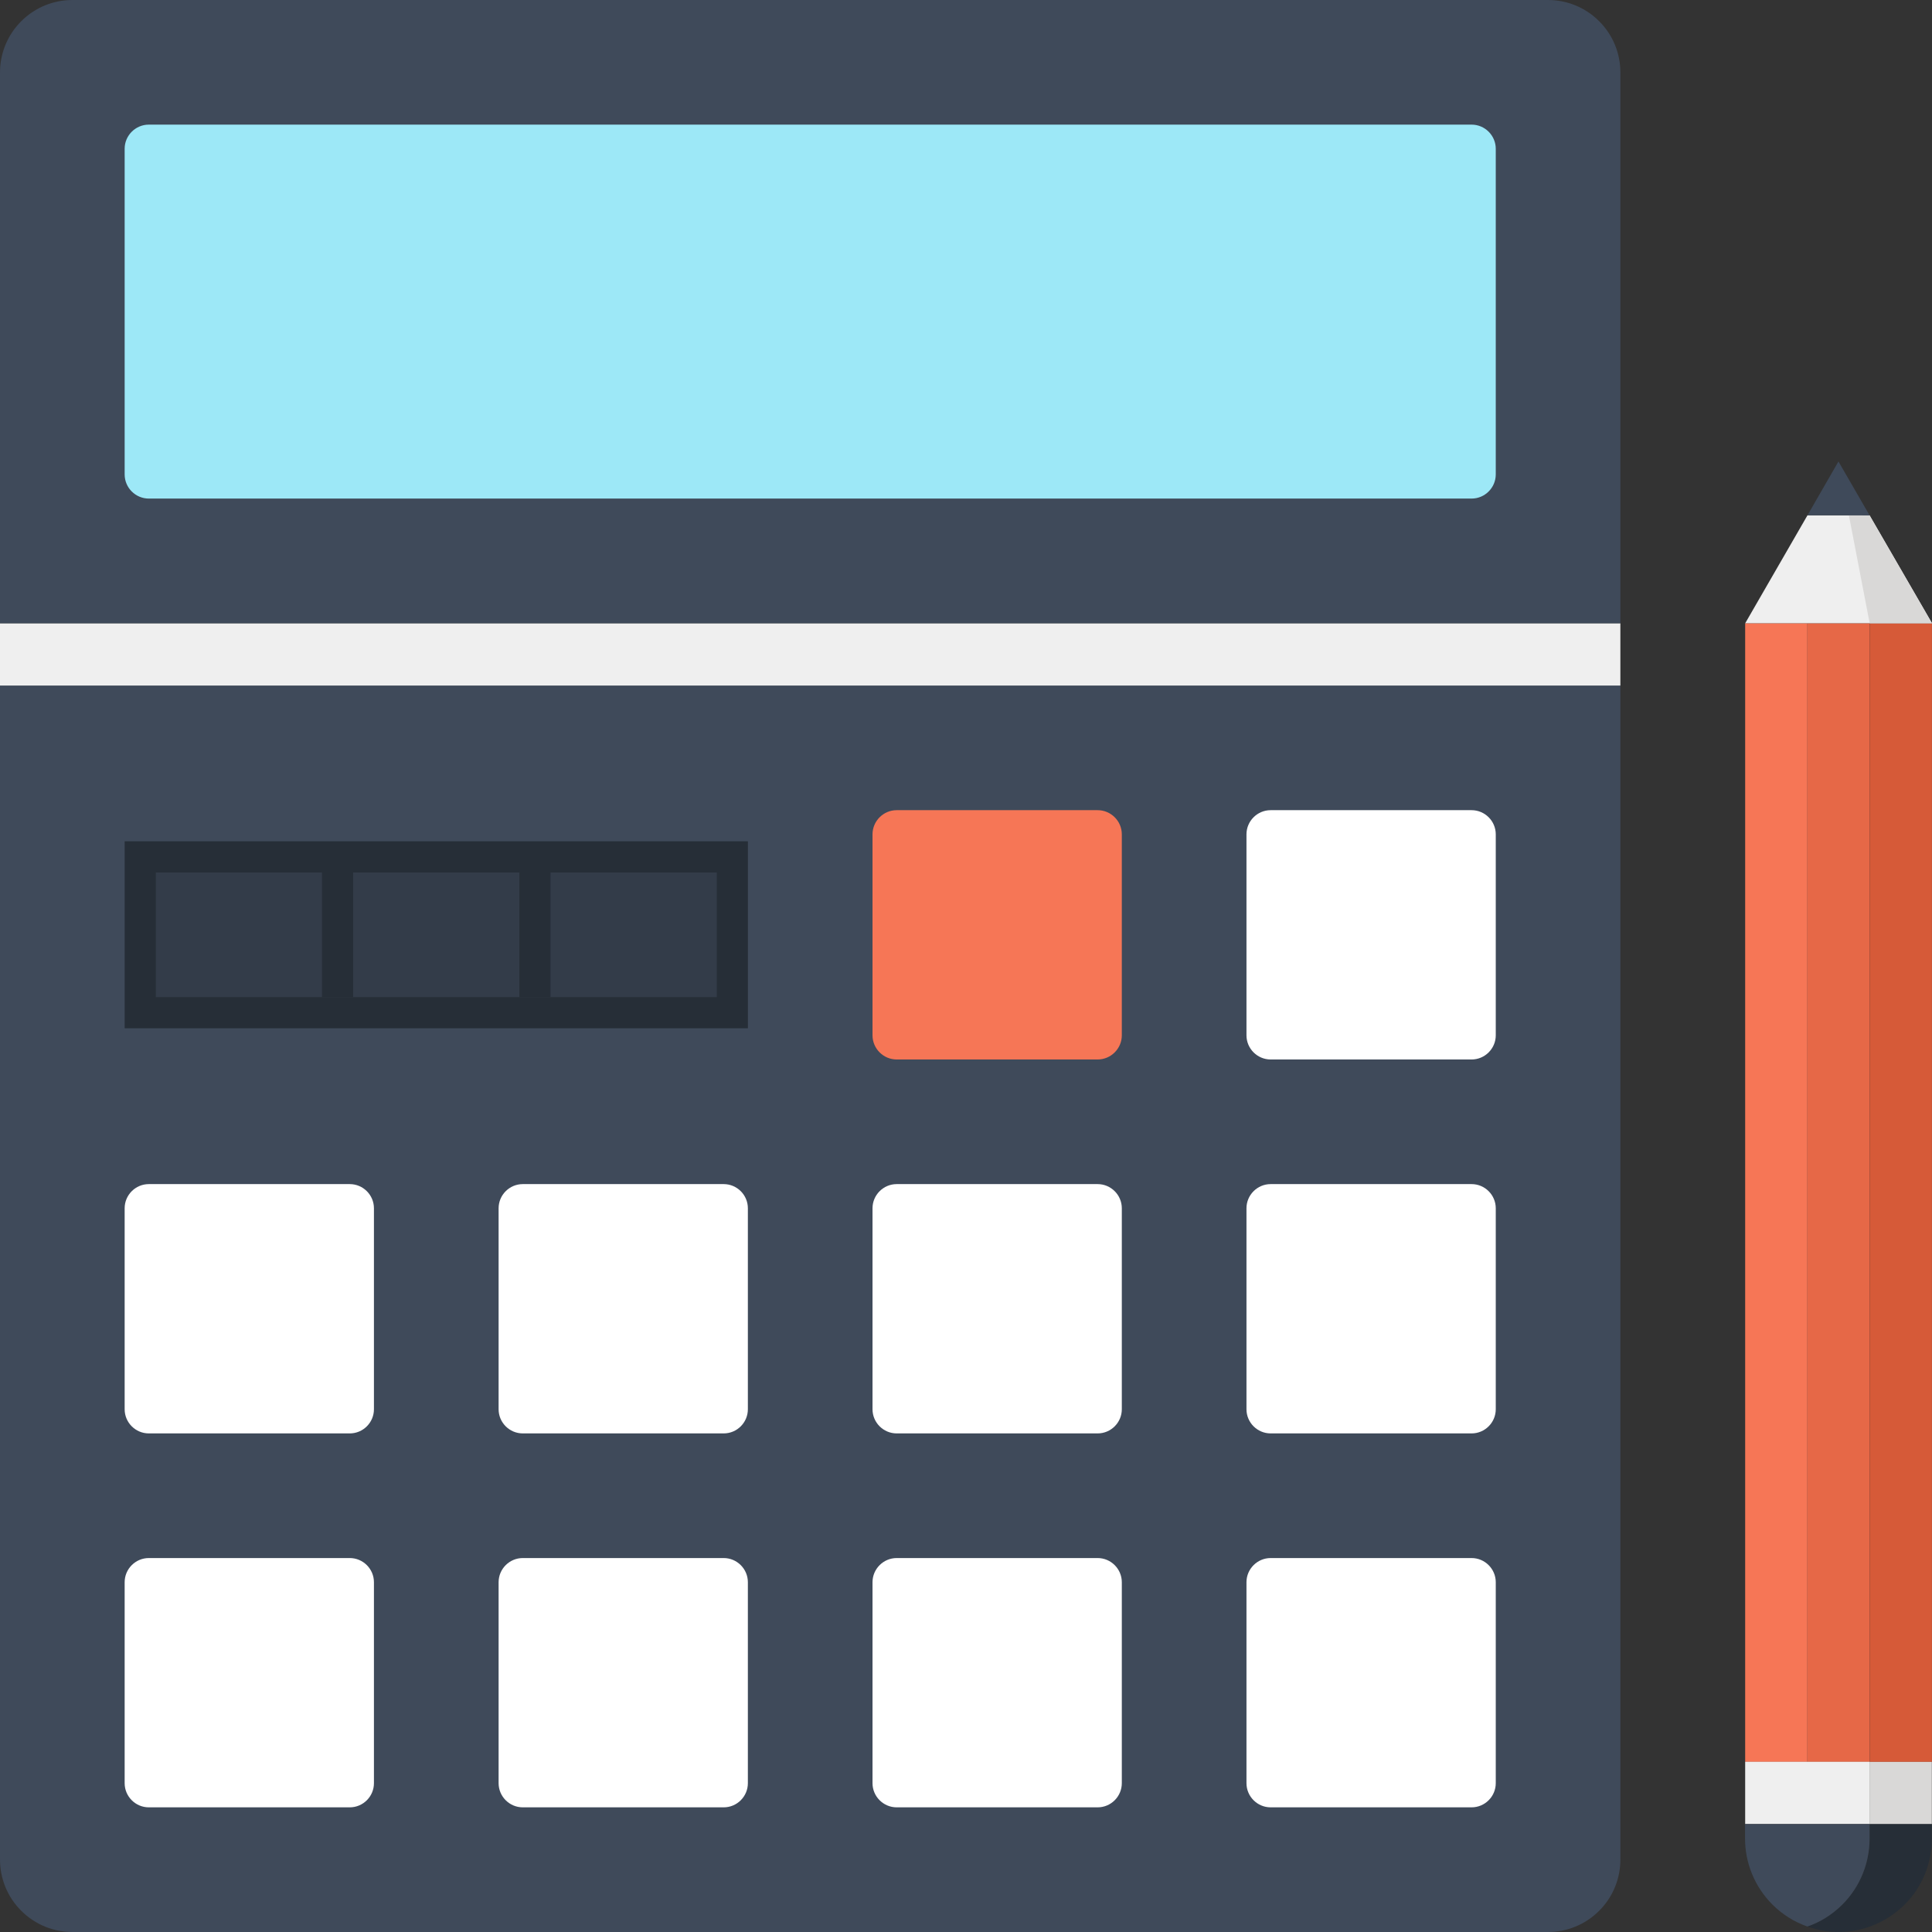 <?xml version="1.0" encoding="iso-8859-1"?>
<!-- Generator: Adobe Illustrator 19.0.0, SVG Export Plug-In . SVG Version: 6.00 Build 0)  -->
<svg version="1.1" id="Layer_1" xmlns="http://www.w3.org/2000/svg" xmlns:xlink="http://www.w3.org/1999/xlink" x="0px" y="0px"
	 viewBox="0 0 512 512" style="enable-background:new 0 0 512 512;" xml:space="preserve">
<rect x="0" y="0" width="512" height="512" fill="#333333" stroke="none"/>
<rect x="462.49" y="165.171" style="fill:#F67656;" width="16.489" height="301.747"/>
<rect x="478.976" y="165.171" style="fill:#E66847;" width="16.509" height="301.747"/>
<rect x="495.488" y="165.171" style="fill:#D65A38;" width="16.499" height="301.747"/>
<polygon style="fill:#EFEFEF;" points="512,165.164 495.455,136.568 478.999,136.563 462.5,165.164 "/>
<polygon style="fill:#D9D8D7;" points="512,165.164 495.483,165.164 489.974,136.563 495.455,136.568 "/>
<polygon style="fill:#3F4A5A;" points="495.455,136.568 487.209,122.294 478.999,136.563 "/>
<rect x="495.462" y="466.918" style="fill:#D9D8D7;" width="16.499" height="16.499"/>
<rect x="462.49" y="466.893" style="fill:#EFEFEF;" width="33.001" height="16.499"/>
<path style="fill:#262E37;" d="M511.972,487.25v-3.837h-16.517v3.837c0,6.3-2.391,12.654-7.217,17.487
	c-2.721,2.691-5.883,4.662-9.272,5.814c2.673,0.95,5.445,1.449,8.246,1.449c6.354,0,12.644-2.432,17.536-7.263
	C509.573,499.912,511.972,493.55,511.972,487.25z"/>
<g>
	<path style="fill:#3F4A5A;" d="M495.455,487.25v-3.837h-33.001v3.837c0,6.3,2.437,12.654,7.263,17.487
		c2.683,2.675,5.855,4.613,9.247,5.814c3.389-1.149,6.554-3.123,9.272-5.814C493.066,499.904,495.455,493.55,495.455,487.25z"/>
	<path style="fill:#3F4A5A;" d="M19.2,512c-4.91,0-9.823-1.871-13.573-5.627C1.874,502.628,0,497.713,0,492.8V181.673h429.42V492.8
		c0,4.913-1.871,9.828-5.624,13.573c-3.748,3.756-8.655,5.627-13.576,5.627H19.2z"/>
</g>
<path style="fill:#F67656;" d="M297.293,274.373c0,3.517-2.883,6.4-6.4,6.4h-53.268c-3.517,0-6.4-2.883-6.4-6.4v-53.268
	c0-3.52,2.883-6.4,6.4-6.4h53.268c3.517,0,6.4,2.88,6.4,6.4V274.373z"/>
<g>
	<path style="fill:#FFFFFF;" d="M99.098,373.468c0,3.52-2.877,6.4-6.4,6.4H39.434c-3.523,0-6.4-2.88-6.4-6.4V320.2
		c0-3.517,2.877-6.4,6.4-6.4h53.263c3.523,0,6.4,2.883,6.4,6.4V373.468z"/>
	<path style="fill:#FFFFFF;" d="M198.193,373.468c0,3.52-2.877,6.4-6.4,6.4h-53.258c-3.523,0-6.4-2.88-6.4-6.4V320.2
		c0-3.517,2.877-6.4,6.4-6.4h53.258c3.523,0,6.4,2.883,6.4,6.4L198.193,373.468L198.193,373.468z"/>
	<path style="fill:#FFFFFF;" d="M99.098,472.563c0,3.52-2.877,6.4-6.4,6.4H39.434c-3.523,0-6.4-2.88-6.4-6.4V419.3
		c0-3.517,2.877-6.4,6.4-6.4h53.263c3.523,0,6.4,2.883,6.4,6.4V472.563z"/>
	<path style="fill:#FFFFFF;" d="M198.193,472.563c0,3.52-2.877,6.4-6.4,6.4h-53.258c-3.523,0-6.4-2.88-6.4-6.4V419.3
		c0-3.517,2.877-6.4,6.4-6.4h53.258c3.523,0,6.4,2.883,6.4,6.4L198.193,472.563L198.193,472.563z"/>
	<path style="fill:#FFFFFF;" d="M396.393,274.373c0,3.517-2.883,6.4-6.4,6.4h-53.266c-3.517,0-6.4-2.883-6.4-6.4v-53.268
		c0-3.52,2.883-6.4,6.4-6.4h53.266c3.517,0,6.4,2.88,6.4,6.4V274.373z"/>
	<path style="fill:#FFFFFF;" d="M297.293,373.468c0,3.52-2.883,6.4-6.4,6.4h-53.268c-3.517,0-6.4-2.88-6.4-6.4V320.2
		c0-3.517,2.883-6.4,6.4-6.4h53.268c3.517,0,6.4,2.883,6.4,6.4V373.468z"/>
	<path style="fill:#FFFFFF;" d="M396.393,373.468c0,3.52-2.883,6.4-6.4,6.4h-53.266c-3.517,0-6.4-2.88-6.4-6.4V320.2
		c0-3.517,2.883-6.4,6.4-6.4h53.266c3.517,0,6.4,2.883,6.4,6.4V373.468z"/>
	<path style="fill:#FFFFFF;" d="M297.293,472.563c0,3.52-2.883,6.4-6.4,6.4h-53.268c-3.517,0-6.4-2.88-6.4-6.4V419.3
		c0-3.517,2.883-6.4,6.4-6.4h53.268c3.517,0,6.4,2.883,6.4,6.4V472.563z"/>
	<path style="fill:#FFFFFF;" d="M396.393,472.563c0,3.52-2.883,6.4-6.4,6.4h-53.266c-3.517,0-6.4-2.88-6.4-6.4V419.3
		c0-3.517,2.883-6.4,6.4-6.4h53.266c3.517,0,6.4,2.883,6.4,6.4V472.563z"/>
</g>
<rect y="165.171" style="fill:#EFEFEF;" width="429.414" height="16.509"/>
<path style="fill:#3F4A5A;" d="M0,165.164V19.2c0-4.913,1.876-9.83,5.627-13.573C9.375,1.871,14.29,0,19.2,0h391.02
	c4.92,0,9.828,1.871,13.576,5.627c3.753,3.74,5.624,8.658,5.624,13.573v145.964H0z"/>
<path style="fill:#9DE8F7;" d="M396.393,125.727c0,3.517-2.883,6.4-6.4,6.4H39.434c-3.523,0-6.4-2.883-6.4-6.4v-86.3
	c0-3.52,2.877-6.4,6.4-6.4h350.559c3.517,0,6.4,2.88,6.4,6.4V125.727z"/>
<rect x="33.034" y="222.95" style="fill:#262E37;" width="165.171" height="49.549"/>
<rect x="41.293" y="231.219" style="fill:#333C49;" width="148.659" height="33.027"/>
<g>
	<rect x="137.638" y="231.219" style="fill:#262E37;" width="8.256" height="33.027"/>
	<rect x="85.325" y="231.219" style="fill:#262E37;" width="8.253" height="33.027"/>
</g>
<g>
</g>
<g>
</g>
<g>
</g>
<g>
</g>
<g>
</g>
<g>
</g>
<g>
</g>
<g>
</g>
<g>
</g>
<g>
</g>
<g>
</g>
<g>
</g>
<g>
</g>
<g>
</g>
<g>
</g>
</svg>
